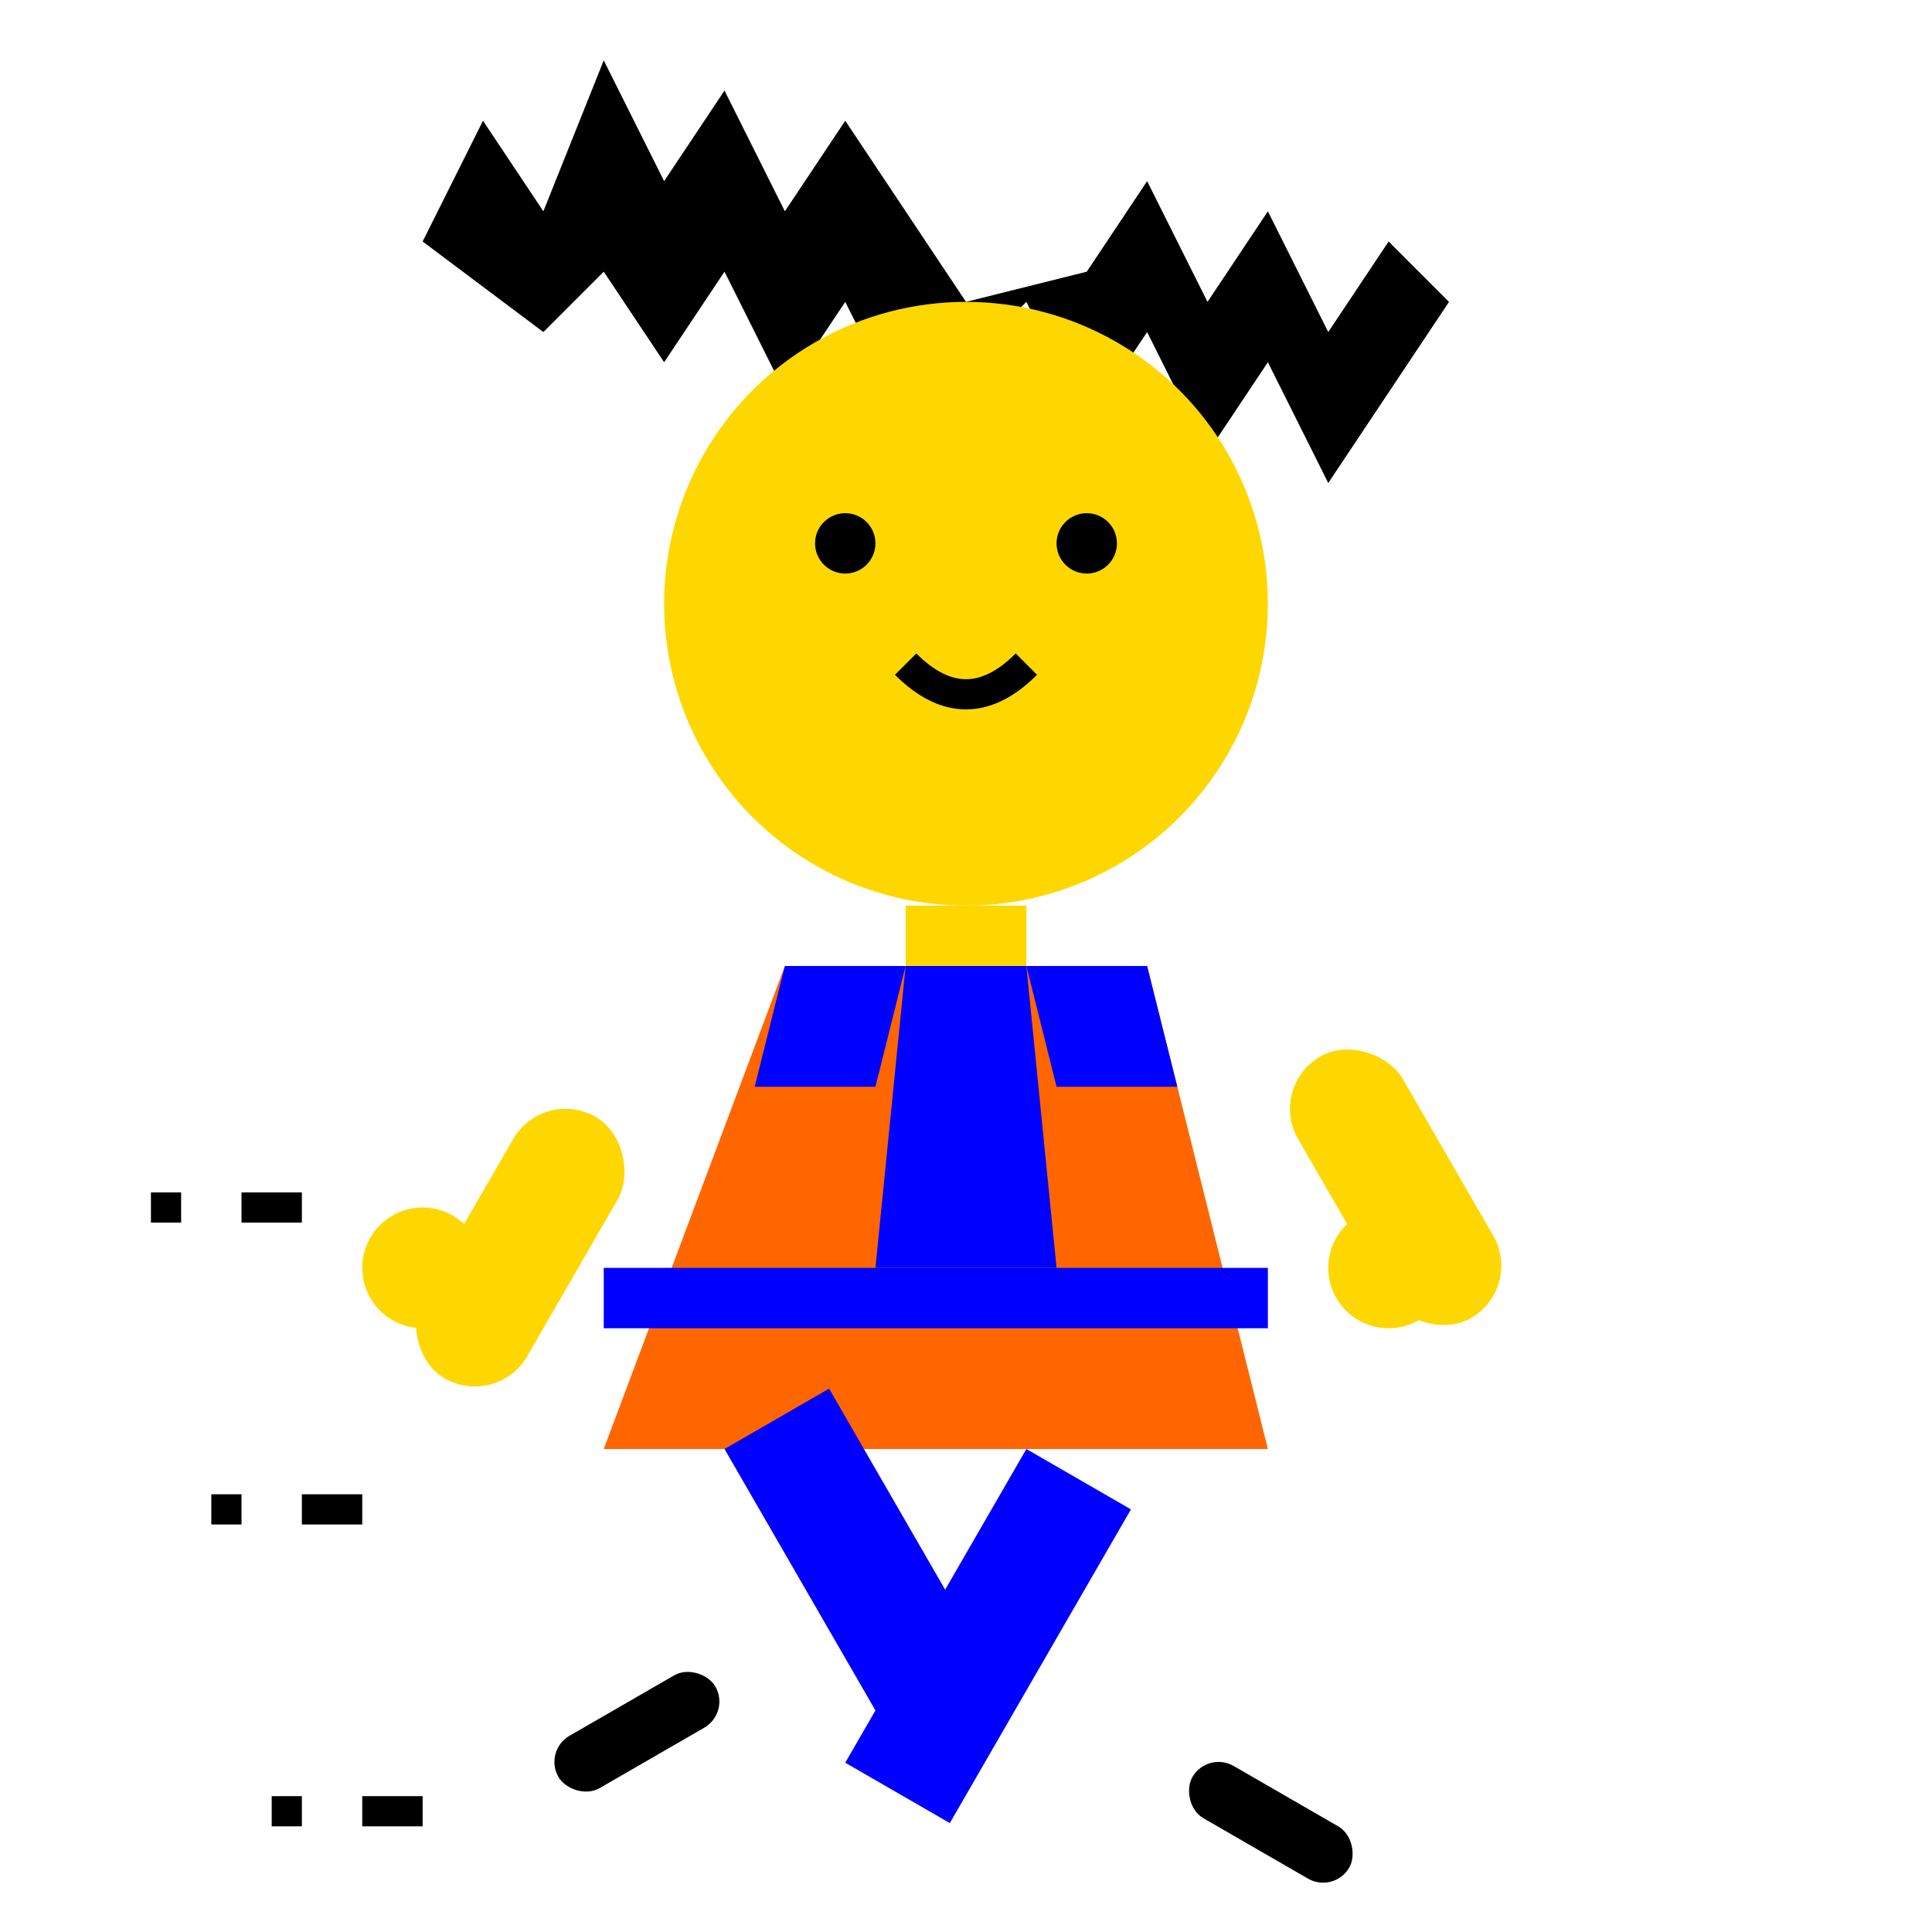 <svg width="64" height="64" xmlns="http://www.w3.org/2000/svg">
  <!-- Goku Running Pose -->
  
  <!-- Hair (flowing back slightly) -->
  <path d="M32,10 L28,4 L26,7 L24,3 L22,6 L20,2 L18,7 L16,4 L14,8 L18,11 L20,9 L22,12 L24,9 L26,13 L28,10 L30,14 L34,10 L36,14 L38,11 L40,15 L42,12 L44,16 L48,10 L46,8 L44,11 L42,7 L40,10 L38,6 L36,9 Z" fill="#000000"/>
  
  <!-- Head (slightly tilted forward) -->
  <circle cx="32" cy="20" r="10" fill="#FFD700"/>
  
  <!-- Face -->
  <circle cx="28" cy="18" r="1" fill="#000000"/> <!-- Left eye -->
  <circle cx="36" cy="18" r="1" fill="#000000"/> <!-- Right eye -->
  <path d="M30,22 Q32,24 34,22" stroke="#000000" stroke-width="1" fill="none"/> <!-- Smile -->
  
  <!-- Neck -->
  <rect x="30" y="30" width="4" height="2" fill="#FFD700"/>
  
  <!-- Torso - Gi Top (leaning forward) -->
  <path d="M26,32 L38,32 L42,48 L20,48 Z" fill="#FF6600"/> <!-- Orange Gi -->
  <path d="M30,32 L34,32 L35,42 L29,42 Z" fill="#0000FF"/> <!-- Blue undershirt -->
  <path d="M26,32 L30,32 L29,36 L25,36 Z" fill="#0000FF"/> <!-- Left sleeve -->
  <path d="M34,32 L38,32 L39,36 L35,36 Z" fill="#0000FF"/> <!-- Right sleeve -->
  
  <!-- Belt -->
  <rect x="20" y="42" width="22" height="2" fill="#0000FF"/>
  
  <!-- Arms (in running position) -->
  <rect x="18" y="36" width="4" height="10" rx="2" transform="rotate(30 18 36)" fill="#FFD700"/> <!-- Left arm forward -->
  <rect x="42" y="36" width="4" height="10" rx="2" transform="rotate(-30 42 36)" fill="#FFD700"/> <!-- Right arm back -->
  
  <!-- Hands -->
  <circle cx="14" cy="42" r="2" fill="#FFD700"/> <!-- Left hand -->
  <circle cx="46" cy="42" r="2" fill="#FFD700"/> <!-- Right hand -->
  
  <!-- Legs (in running stride) -->
  <rect x="24" y="48" width="4" height="12" transform="rotate(-30 24 48)" fill="#0000FF"/> <!-- Left leg back -->
  <rect x="34" y="48" width="4" height="12" transform="rotate(30 34 48)" fill="#0000FF"/> <!-- Right leg forward -->
  
  <!-- Feet -->
  <rect x="18" y="58" width="6" height="2" rx="1" transform="rotate(-30 18 58)" fill="#000000"/> <!-- Left foot -->
  <rect x="40" y="58" width="6" height="2" rx="1" transform="rotate(30 40 58)" fill="#000000"/> <!-- Right foot -->
  
  <!-- Motion lines -->
  <line x1="10" y1="40" x2="5" y2="40" stroke="#000000" stroke-width="1" stroke-dasharray="2,2"/>
  <line x1="12" y1="50" x2="7" y2="50" stroke="#000000" stroke-width="1" stroke-dasharray="2,2"/>
  <line x1="14" y1="60" x2="9" y2="60" stroke="#000000" stroke-width="1" stroke-dasharray="2,2"/>
</svg>